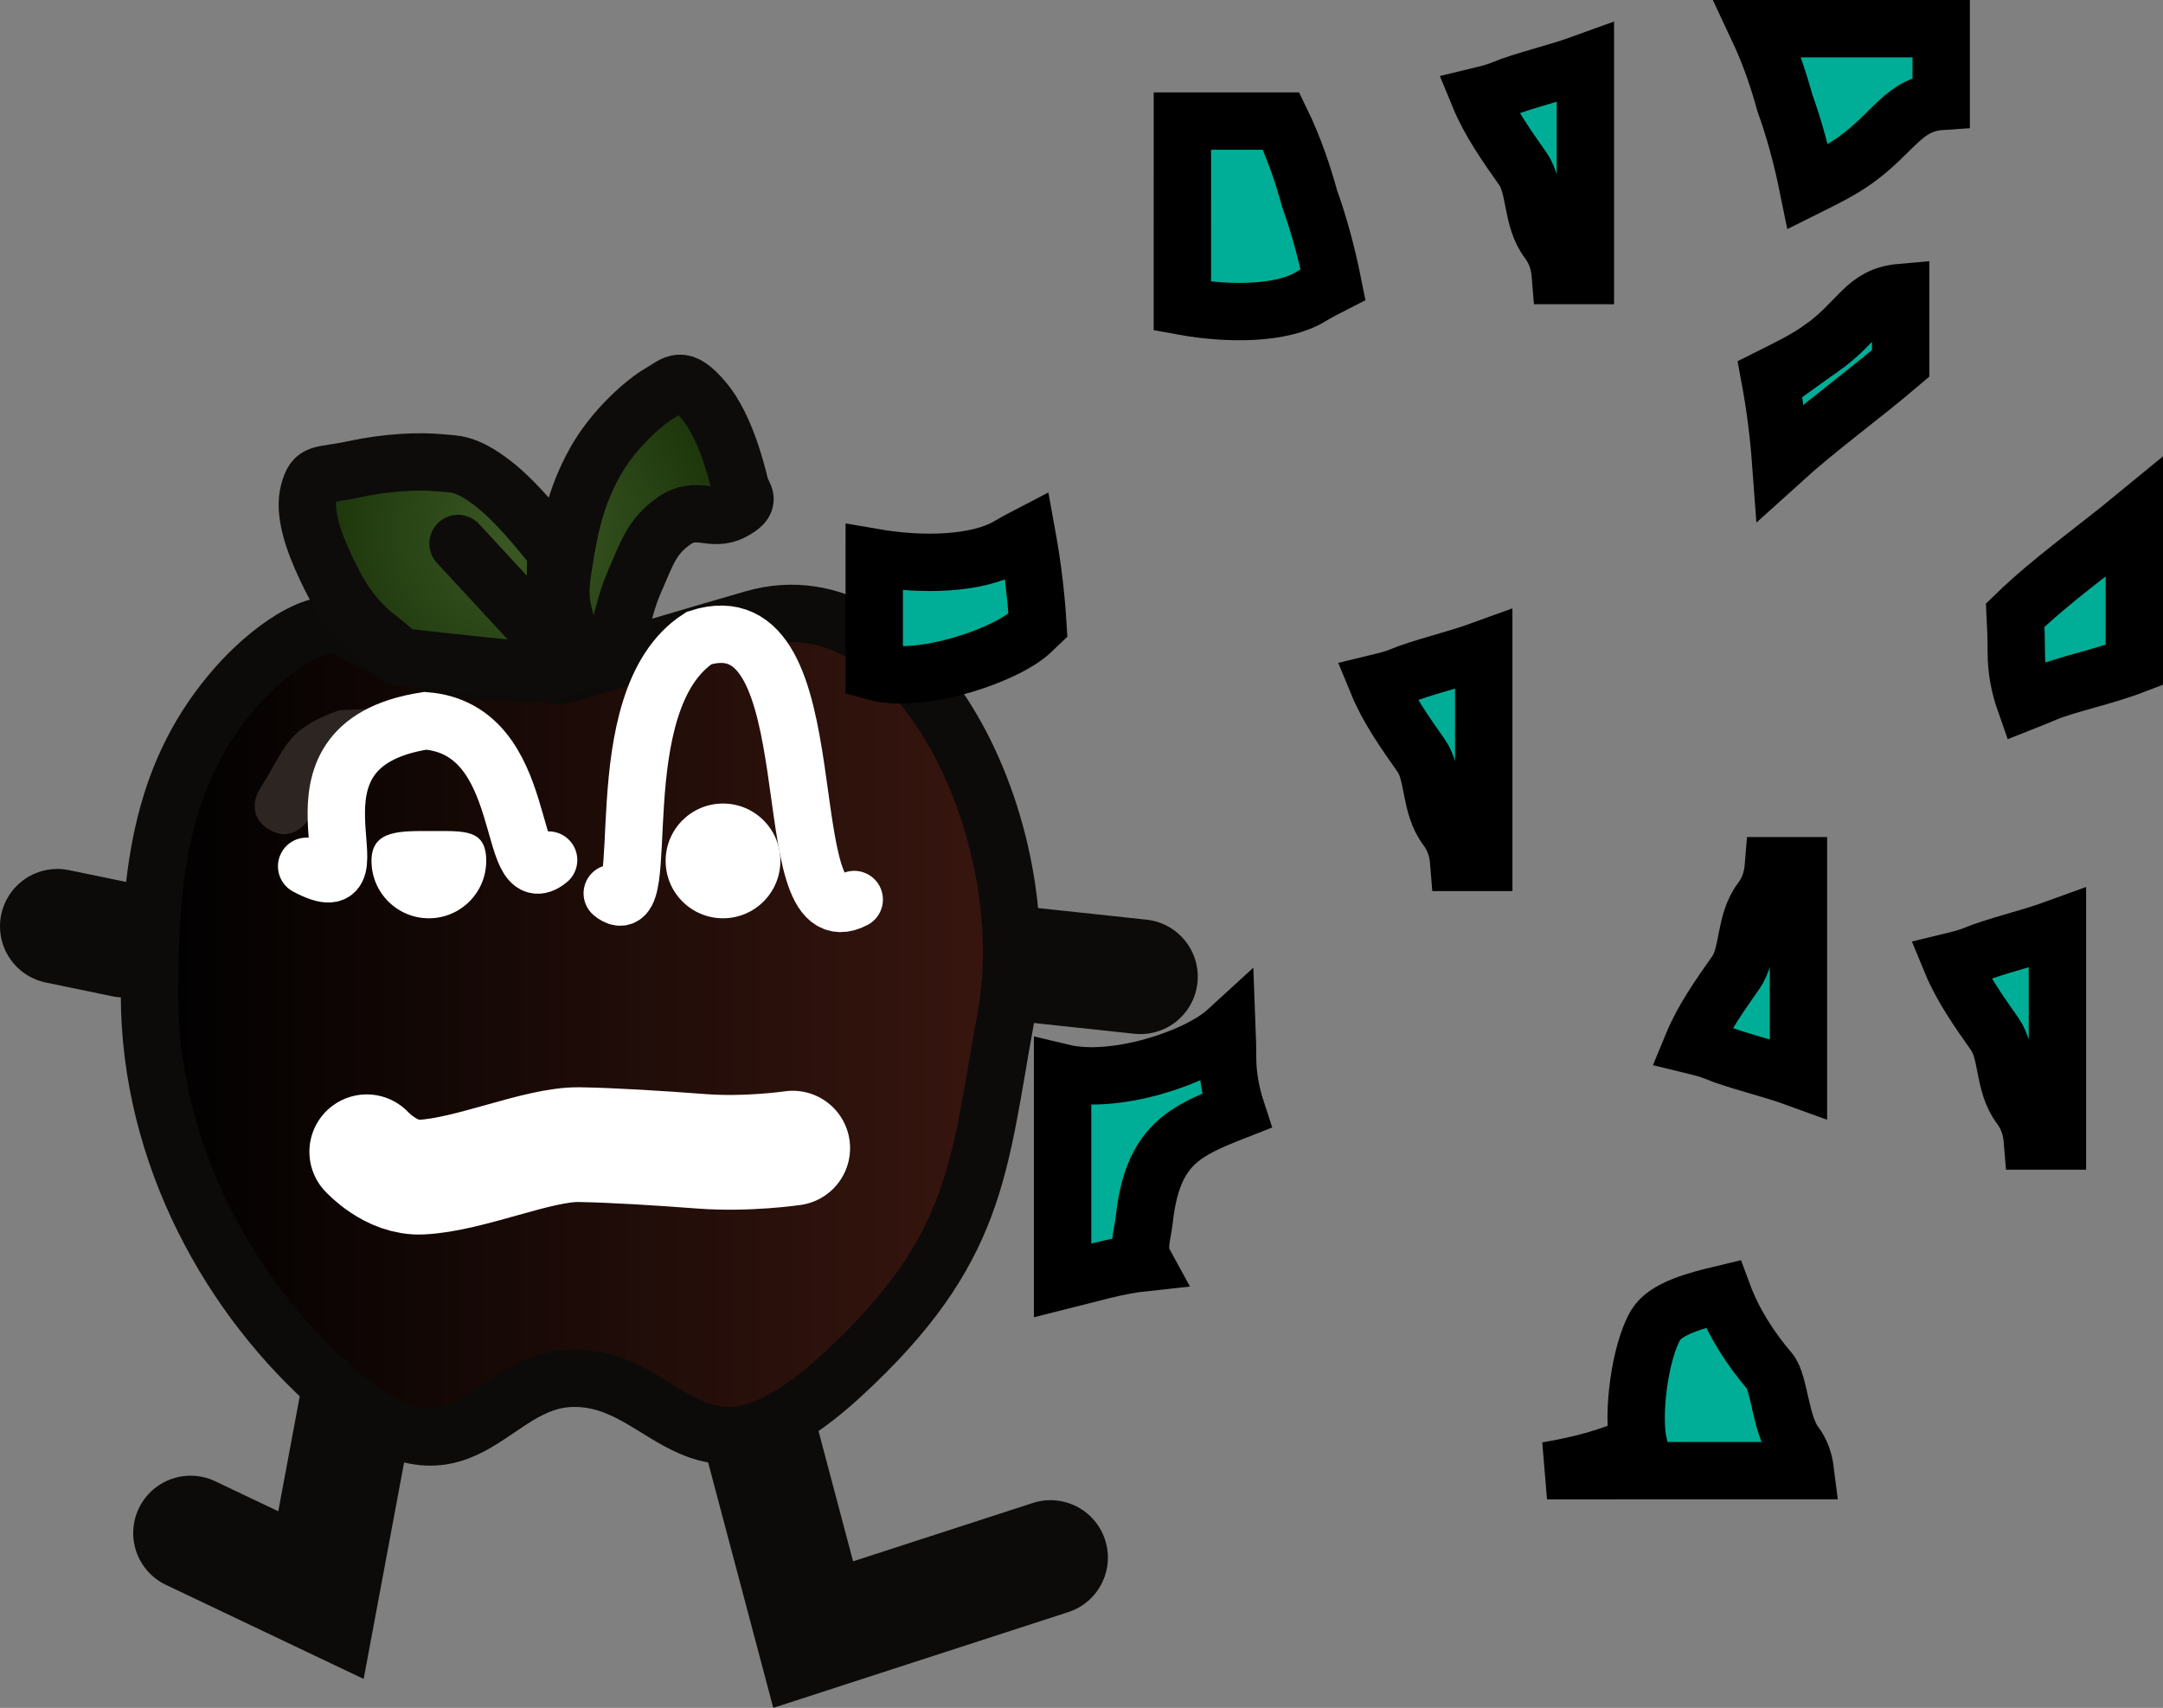 <svg version="1.1" xmlns="http://www.w3.org/2000/svg" xmlns:xlink="http://www.w3.org/1999/xlink" width="94.26" height="74.422" viewBox="0,0,94.26,74.422"><rect x="0" y="0" width="94.26" height="74.422" fill="#808080" stroke="none"/><defs><linearGradient x1="221.416" y1="185.384" x2="258.983" y2="185.384" gradientUnits="userSpaceOnUse" id="color-1"><stop offset="0" stop-color="#000000"/><stop offset="1" stop-color="#39160f"/></linearGradient><radialGradient cx="237.763" cy="163.551" r="9.396" gradientUnits="userSpaceOnUse" id="color-2"><stop offset="0" stop-color="#3c5a25"/><stop offset="1" stop-color="#1a3309"/></radialGradient><radialGradient cx="236.721" cy="166.044" r="1.859" gradientUnits="userSpaceOnUse" id="color-3"><stop offset="0" stop-color="#3c5a25"/><stop offset="1" stop-color="#1a3309"/></radialGradient></defs><g transform="translate(-214.902,-140.349)"><g stroke-miterlimit="10"><g fill="none" stroke="#0c0b0a" stroke-width="5" stroke-linecap="round"><path d="M217.402,180.714l2.894,0.599"/><path d="M259.011,182.311l5.588,0.599"/><path d="M230.603,200.681l-1.714,9.176l-5.682,-2.703"/><path d="M260.682,208.221l-10.343,3.357l-3.901,-14.698"/></g><path d="M258.736,184.678c-1.195,6.554 -1.196,10.123 -7.137,15.589c-6.36,5.852 -7.404,0.14 -11.668,0.14c-3.838,0 -4.773,5.415 -10.43,0.492c-4.499,-3.915 -8.085,-10.178 -8.085,-17.218c0,-5.518 0.576,-9.775 3.817,-13.445c1.236,-1.399 3.482,-3.197 4.806,-2.485c2.748,1.478 4.654,1.904 7.964,1.904c2.649,0 -1.575,0.933 9.738,-2.338c6.973,-2.016 12.496,9.132 10.996,17.362z" fill="url(#color-1)" stroke="#0c0b0a" stroke-width="2.5" stroke-linecap="butt"/><g stroke="#0d0c0b" stroke-width="2.5" stroke-linecap="round"><path d="M241.854,168.734l-3.173,0.906c0,0 -5.832,-0.586 -6.297,-0.68c-0.465,-0.094 0.463,0.336 -0.992,-0.793c-1.139,-0.884 -1.714,-1.859 -2.281,-3.059c-0.567,-1.2 -0.992,-2.446 -0.744,-3.342c0.248,-0.897 0.467,-0.645 1.934,-0.963c1.467,-0.318 2.879,-0.379 3.818,-0.283c0.6,0.061 1.066,-0.028 2.281,0.906c1.215,0.935 2.727,2.946 2.727,2.946c0,0 -0.083,4.144 -0.05,4.419c0.033,0.274 0.423,0.916 0.545,-0.34c0.122,-1.256 -0.485,-1.32 -0.198,-3.229c0.286,-1.909 0.573,-3.218 1.388,-4.702c0.815,-1.484 2.21,-2.679 2.876,-3.059c0.666,-0.38 0.895,-0.823 1.884,0.34c0.989,1.163 1.474,3.299 1.587,3.739c0.113,0.44 0.559,0.632 -0.347,1.105c-0.906,0.473 -1.529,-0.297 -2.529,0.397c-1,0.693 -1.206,1.464 -1.735,2.663c-0.53,1.199 -0.893,3.286 -0.893,3.286" fill="url(#color-2)"/><path d="M238.581,168.055l-3.719,-4.022" fill="url(#color-3)"/></g><path d="M232.174,172.494c0,1.25 -1.25,1.25 -1.25,1.25l-0.519,-0.053c-1.433,0.259 -1.3,1.138 -2.08,2.392c0,0 -0.662,1.06 -1.722,0.398c-1.06,-0.662 -0.398,-1.722 -0.398,-1.722c1.227,-1.952 1.165,-2.624 3.482,-3.462l1.237,-0.053c0,0 1.25,0 1.25,1.25z" fill="#2c2522" stroke="none" stroke-width="0.5" stroke-linecap="butt"/><g><path d="M249.447,190.38c0,0 -1.966,0.29 -3.97,0.139c-1.783,-0.135 -3.859,-0.268 -5.336,-0.291c-1.797,-0.028 -4.769,1.315 -6.879,1.415c-1.324,0.063 -2.377,-1.104 -2.377,-1.104" fill="none" stroke="#ffffff" stroke-width="5" stroke-linecap="round"/><path d="M231.091,177.864c0,-1.381 1.297,-1.301 2.678,-1.301c1.381,0 2.322,-0.08 2.322,1.301c0,1.381 -1.119,2.5 -2.5,2.5c-1.381,0 -2.5,-1.119 -2.5,-2.5z" fill="#ffffff" stroke="none" stroke-width="0.5" stroke-linecap="butt"/><path d="M243.909,177.864c0,-1.381 1.119,-2.5 2.5,-2.5c1.381,0 2.5,1.119 2.5,2.5c0,1.381 -1.119,2.5 -2.5,2.5c-1.381,0 -2.5,-1.119 -2.5,-2.5z" fill="#ffffff" stroke="none" stroke-width="0.5" stroke-linecap="butt"/><path d="M241.583,179.276c1.901,1.553 -0.473,-8.385 3.782,-11.124c5.912,-1.906 3.103,13.33 6.763,11.395" fill="none" stroke="#ffffff" stroke-width="2.5" stroke-linecap="round"/><path d="M228.265,178.098c3.661,1.935 -1.929,-5.237 5.173,-6.34c4.684,0.366 3.472,7.622 5.372,6.069" fill="none" stroke="#ffffff" stroke-width="2.5" stroke-linecap="round"/></g><path d="M264.763,193.523c-0.07,0.642 -0.321,1.254 0.001,1.844c-1.189,0.127 -2.374,0.489 -3.555,0.783v-9.054c2.269,0.542 5.87,-0.645 7.166,-1.833c0.015,0.389 0.023,0.772 0.023,1.15c0,0.802 0.144,1.585 0.39,2.335c-2.282,0.896 -3.667,1.485 -4.025,4.776z" fill="#00ae97" stroke="#000000" stroke-width="2.5" stroke-linecap="butt"/><path d="M307.912,169.327c-1.363,0.523 -2.918,0.829 -3.856,1.219c-0.317,0.136 -0.622,0.259 -0.913,0.374c-0.233,-0.663 -0.374,-1.369 -0.374,-2.144c-0,-0.529 -0.015,-1.072 -0.045,-1.623c1.603,-1.553 3.474,-2.86 5.189,-4.272z" fill="#00ae97" stroke="#000000" stroke-width="2.5" stroke-linecap="butt"/><path d="M253,164.642c2.091,0.361 4.49,0.302 5.851,-0.497c0.26,-0.156 0.533,-0.304 0.811,-0.448c0.235,1.29 0.393,2.609 0.471,3.891c-0.082,0.078 -0.164,0.157 -0.245,0.236c-1.028,1.039 -4.839,2.37 -6.889,1.793z" fill="#00ae97" stroke="#000000" stroke-width="2.5" stroke-linecap="butt"/><path d="M294.267,155.535c1.702,-1.213 1.867,-2.299 3.463,-2.44v3.088c-1.701,1.452 -3.557,2.778 -5.229,4.293c-0.09,-1.219 -0.25,-2.468 -0.478,-3.69c0.777,-0.389 1.571,-0.772 2.244,-1.252z" fill="#00ae97" stroke="#000000" stroke-width="2.5" stroke-linecap="butt"/><path d="M282.318,204.434c1.35,-0.227 2.691,-0.557 3.985,-1.157c-0.288,-1.326 0.07,-4.038 0.751,-5.187c0.43,-0.725 1.774,-1.078 2.931,-1.354c0.463,1.25 1.205,2.394 2.029,3.355c0.435,0.507 0.474,2.317 1.098,3.15c0.283,0.375 0.41,0.777 0.462,1.192z" fill="#00ae97" stroke="#000000" stroke-width="2.5" stroke-linecap="butt"/><path d="M304.561,190.07h-1.088c-0.041,-0.509 -0.172,-1.008 -0.534,-1.492c-0.745,-0.991 -0.535,-2.345 -1.099,-3.152c-0.715,-1.021 -1.44,-2.037 -1.909,-3.177c0.385,-0.093 0.724,-0.182 0.966,-0.281c0.966,-0.407 2.373,-0.71 3.664,-1.181z" fill="#00ae97" stroke="#000000" stroke-width="2.5" stroke-linecap="butt"/><path d="M266.429,145.625h4.303c0.551,1.134 0.957,2.34 1.242,3.384c0.418,1.161 0.759,2.43 1.02,3.737c-0.334,0.17 -0.662,0.343 -0.972,0.529c-1.244,0.769 -3.586,0.786 -5.594,0.419z" fill="#00ae97" stroke="#000000" stroke-width="2.5" stroke-linecap="butt"/><path d="M299.496,141.599v3.168c-1.64,0.11 -2.053,1.357 -3.753,2.569c-0.617,0.44 -1.337,0.796 -2.053,1.152c-0.261,-1.283 -0.597,-2.525 -1.006,-3.656c-0.274,-1.006 -0.659,-2.143 -1.171,-3.233z" fill="#00ae97" stroke="#000000" stroke-width="2.5" stroke-linecap="butt"/><path d="M279.561,177.928h-1.088c-0.041,-0.509 -0.172,-1.008 -0.534,-1.492c-0.745,-0.991 -0.535,-2.345 -1.099,-3.152c-0.715,-1.021 -1.44,-2.037 -1.909,-3.177c0.385,-0.093 0.724,-0.182 0.966,-0.281c0.966,-0.407 2.373,-0.71 3.664,-1.181z" fill="#00ae97" stroke="#000000" stroke-width="2.5" stroke-linecap="butt"/><path d="M283.99,152.356h-1.088c-0.041,-0.509 -0.172,-1.008 -0.534,-1.492c-0.745,-0.991 -0.535,-2.345 -1.099,-3.152c-0.715,-1.021 -1.44,-2.037 -1.909,-3.177c0.385,-0.093 0.724,-0.182 0.966,-0.281c0.966,-0.407 2.373,-0.71 3.664,-1.181z" fill="#00ae97" stroke="#000000" stroke-width="2.5" stroke-linecap="butt"/><path d="M293.275,187.356c-1.29,-0.471 -2.697,-0.774 -3.664,-1.181c-0.242,-0.099 -0.581,-0.188 -0.966,-0.281c0.469,-1.14 1.194,-2.156 1.909,-3.177c0.564,-0.807 0.354,-2.161 1.099,-3.152c0.361,-0.484 0.493,-0.983 0.534,-1.492h1.088z" fill="#00ae97" stroke="#000000" stroke-width="2.5" stroke-linecap="butt"/></g></g></svg>